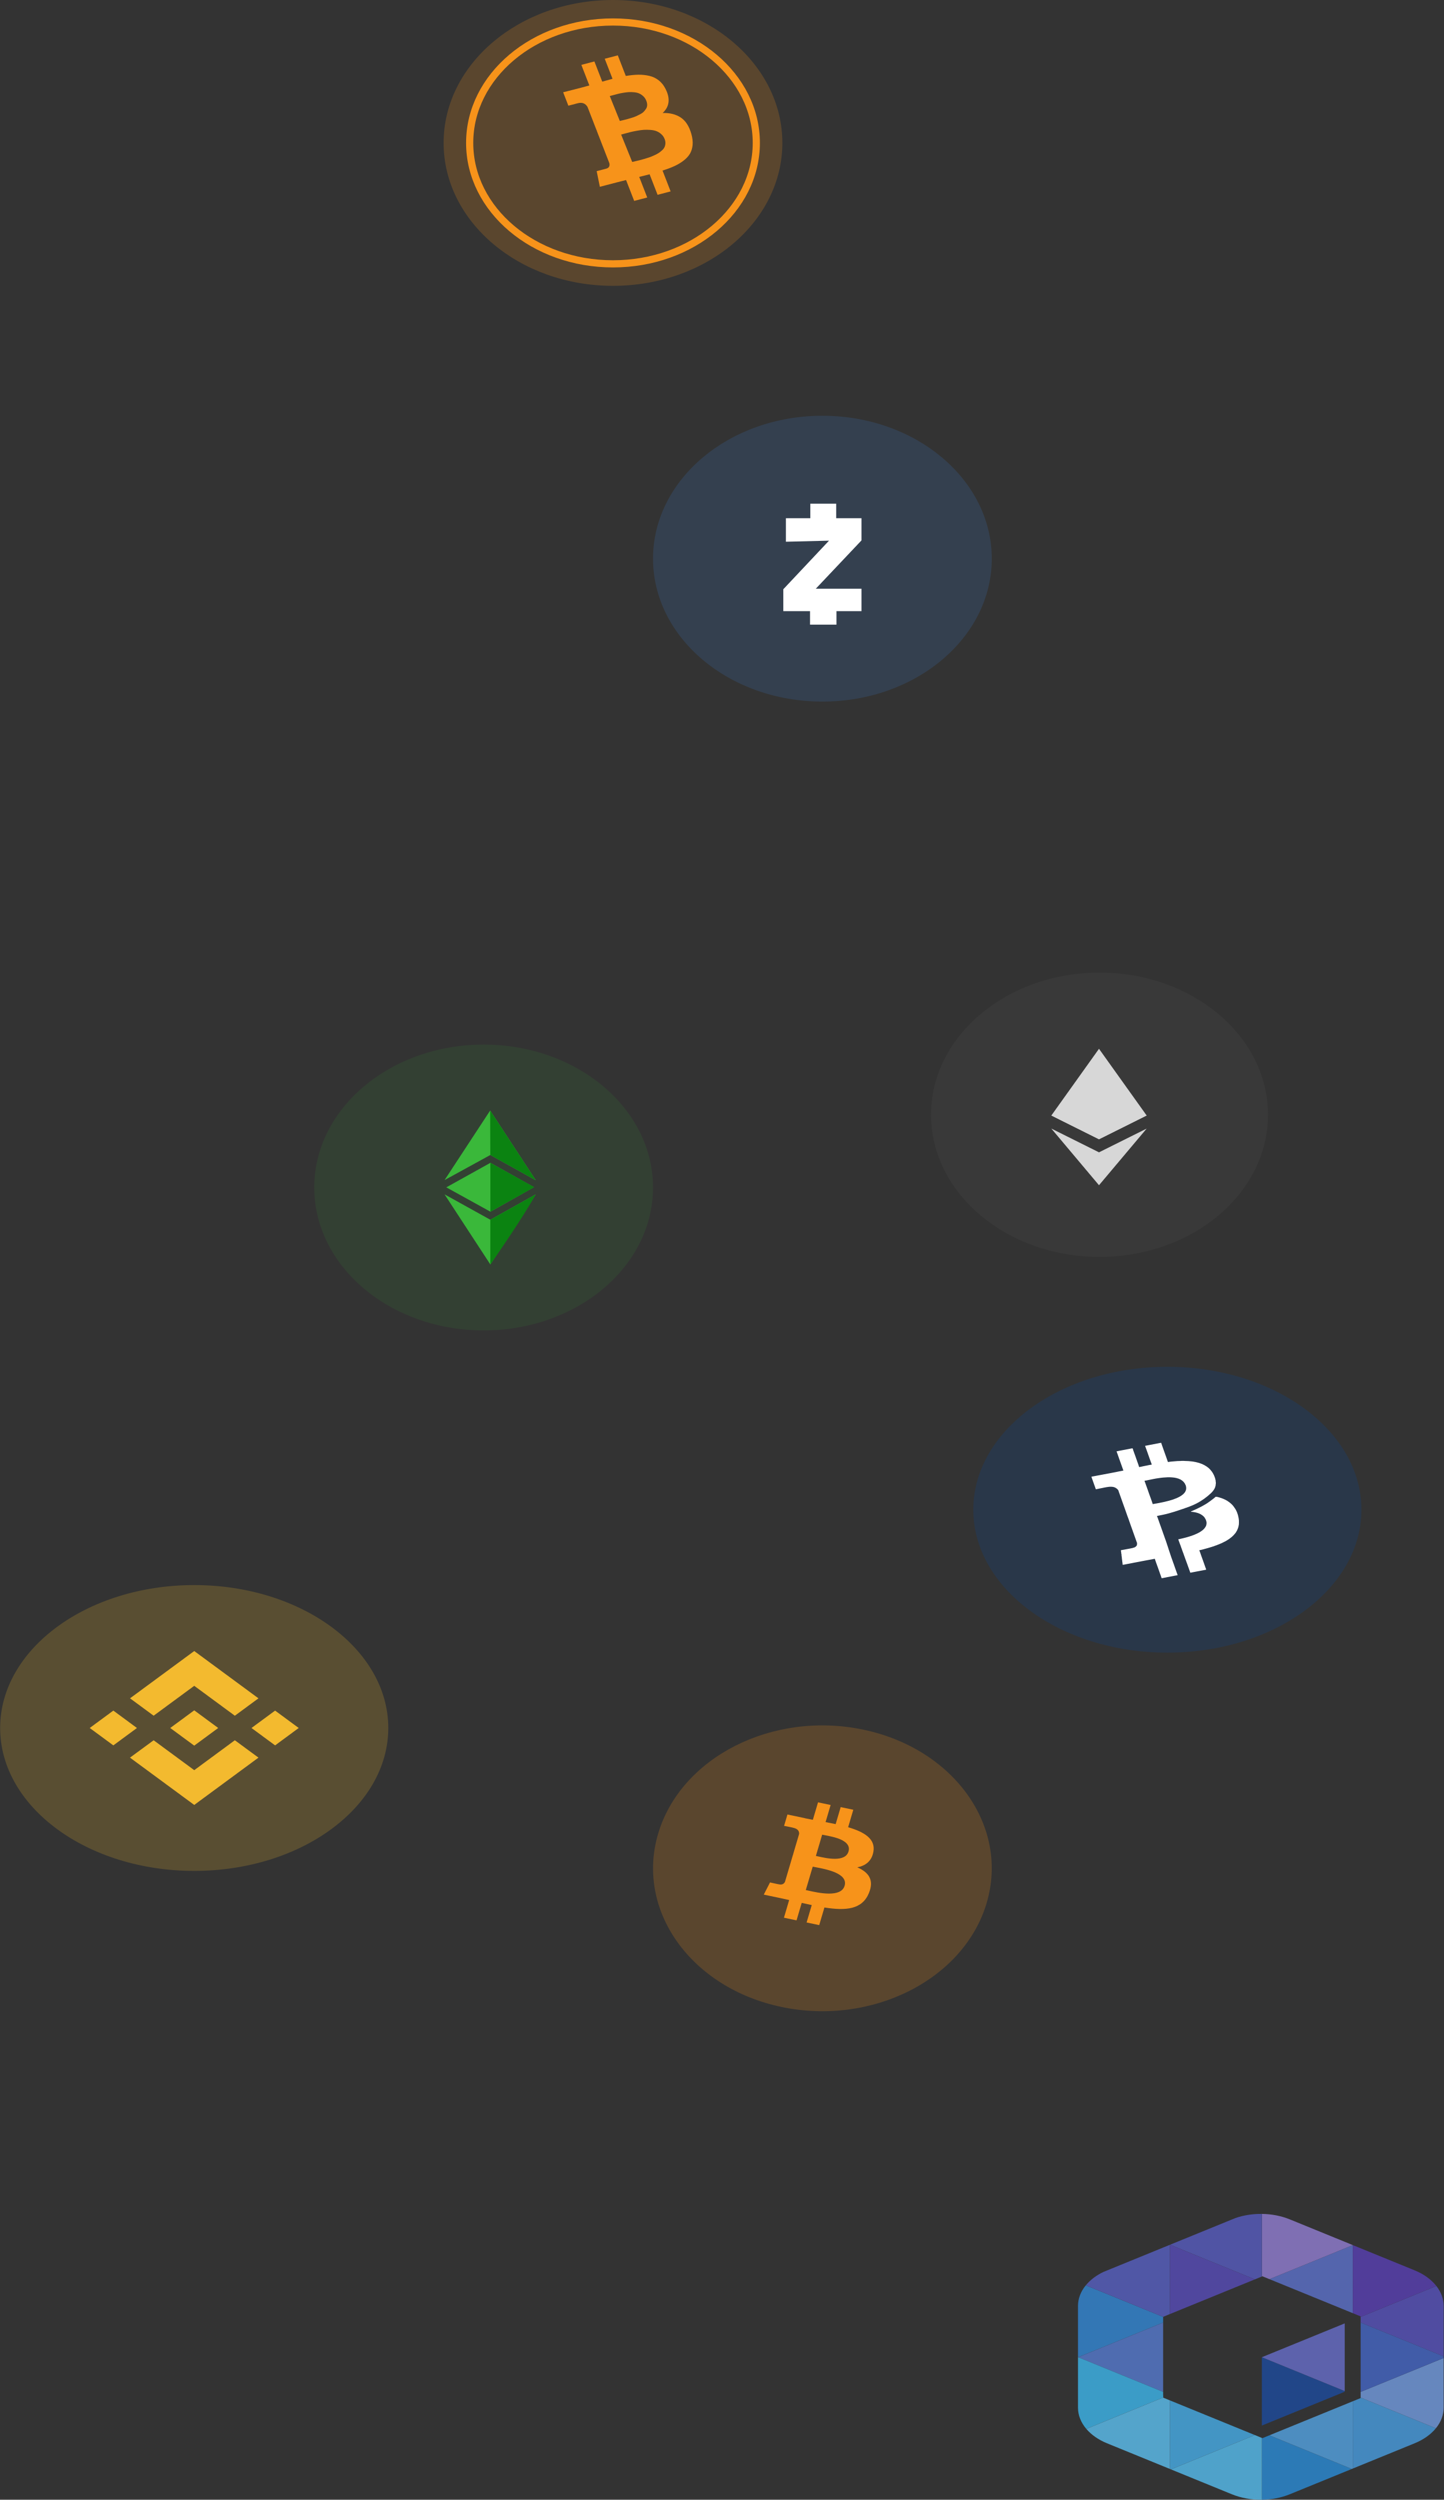 <svg width="278" height="481" viewBox="0 0 278 481" fill="none" xmlns="http://www.w3.org/2000/svg">
<rect x="0" y="0" width="278" height="481" fill="#333333" stroke="none"/>
<path fill-rule="evenodd" clip-rule="evenodd" d="M223.927 446.906V445.82L209.037 439.745C208.06 440.931 207.541 442.298 207.538 443.694V453.563L207.575 453.578L223.927 446.906Z" fill="#3377B5"/>
<path fill-rule="evenodd" clip-rule="evenodd" d="M207.575 453.578L223.927 460.25V446.906L207.575 453.578Z" fill="#4F6CB0"/>
<path fill-rule="evenodd" clip-rule="evenodd" d="M276.53 439.872L261.952 445.82V446.906L277.932 453.426V443.694C277.932 442.333 277.432 441.024 276.53 439.872" fill="#504CA1"/>
<path fill-rule="evenodd" clip-rule="evenodd" d="M223.927 460.78V460.25L207.575 453.578L207.538 453.593V463.305C207.538 464.763 208.111 466.162 209.138 467.37L223.956 461.324L223.927 460.78Z" fill="#3B9CC7"/>
<path fill-rule="evenodd" clip-rule="evenodd" d="M260.448 445.107V432.004L244.392 438.555L260.448 445.107Z" fill="#5465AD"/>
<path fill-rule="evenodd" clip-rule="evenodd" d="M261.952 445.72V445.82L276.529 439.872C275.563 438.639 274.136 437.59 272.349 436.86L260.448 432.004V445.107" fill="#513D9A"/>
<path fill-rule="evenodd" clip-rule="evenodd" d="M242.931 466.729L258.887 460.218V460.089L242.931 453.578V466.729" fill="#214688"/>
<path fill-rule="evenodd" clip-rule="evenodd" d="M225.226 461.882V475.078L225.418 475.157L241.589 468.559L225.226 461.882" fill="#4395C4"/>
<path fill-rule="evenodd" clip-rule="evenodd" d="M223.958 461.364L223.956 461.324L209.139 467.37C210.098 468.497 211.453 469.459 213.121 470.139L225.228 475.078V461.882L223.958 461.364Z" fill="#54A4CB"/>
<path fill-rule="evenodd" clip-rule="evenodd" d="M243.042 438.005L244.392 438.555L260.447 432.003L248.317 427.054C246.662 426.383 244.818 426.022 242.94 426.002V438.046L243.042 438.005Z" fill="#7F6FB3"/>
<path fill-rule="evenodd" clip-rule="evenodd" d="M241.589 438.597L242.939 438.047V426.002C241.191 425.977 239.458 426.246 237.865 426.789L225.257 431.933L241.589 438.597Z" fill="#5054A4"/>
<path fill-rule="evenodd" clip-rule="evenodd" d="M225.257 431.933L225.226 431.946V445.274L241.589 438.597L225.257 431.933Z" fill="#50479E"/>
<path fill-rule="evenodd" clip-rule="evenodd" d="M223.927 445.808L224.62 445.52L225.224 445.273V431.946L212.438 437.164C211.06 437.819 209.897 438.702 209.037 439.745L223.927 445.82V445.808Z" fill="#5057A6"/>
<path fill-rule="evenodd" clip-rule="evenodd" d="M243.042 469.151L242.94 469.11V480.998C244.819 480.977 246.663 480.616 248.318 479.945L260.257 475.074L244.392 468.601L243.042 469.151Z" fill="#2C7AB6"/>
<path fill-rule="evenodd" clip-rule="evenodd" d="M241.59 468.559L225.419 475.158L237.152 479.946C238.929 480.666 240.923 481.028 242.94 480.998V469.11" fill="#4FA2CA"/>
<path fill-rule="evenodd" clip-rule="evenodd" d="M244.392 468.6L260.256 475.073L260.448 474.995V462.049L244.392 468.6" fill="#4D8DC0"/>
<path fill-rule="evenodd" clip-rule="evenodd" d="M261.952 461.435L260.448 462.049V474.995L272.348 470.139C274.078 469.433 275.474 468.428 276.439 467.247L261.952 461.334" fill="#4488BE"/>
<path fill-rule="evenodd" clip-rule="evenodd" d="M261.952 461.335L276.439 467.247C277.412 466.063 277.929 464.698 277.932 463.305V453.73L261.952 460.25" fill="#6687BE"/>
<path fill-rule="evenodd" clip-rule="evenodd" d="M261.952 460.25L277.932 453.73V453.426L261.952 446.906V460.25Z" fill="#415CA8"/>
<path fill-rule="evenodd" clip-rule="evenodd" d="M258.887 460.089V447.067L242.93 453.578L258.887 460.089Z" fill="#5D62AC"/>
<path opacity="0.2" d="M224.742 318C245.376 318 262.104 305.688 262.104 290.5C262.104 275.312 245.376 263 224.742 263C204.108 263 187.38 275.312 187.38 290.5C187.38 305.688 204.108 318 224.742 318Z" fill="#0048A1"/>
<path fill-rule="evenodd" clip-rule="evenodd" d="M223.173 277.684C223.126 277.693 223.079 277.703 223.032 277.712C222.971 277.725 222.909 277.738 222.848 277.751C222.787 277.762 222.726 277.772 222.665 277.783C222.615 277.793 222.566 277.803 222.517 277.813C222.427 277.83 222.339 277.848 222.25 277.868C222.216 277.871 222.183 277.875 222.149 277.879C222.075 277.897 222 277.913 221.925 277.931C221.803 277.951 221.682 277.974 221.561 277.998C221.512 278.007 221.463 278.016 221.414 278.025C221.369 278.034 221.323 278.043 221.278 278.051C221.19 278.069 221.101 278.086 221.012 278.103C220.899 278.124 220.787 278.145 220.675 278.17C220.635 278.173 220.555 278.179 220.515 278.182L220.519 278.216L220.455 278.211C220.478 278.283 220.504 278.354 220.53 278.425C220.581 278.551 220.627 278.679 220.668 278.808C220.747 279.022 220.825 279.237 220.9 279.452C220.917 279.496 220.932 279.54 220.947 279.585C220.964 279.63 220.979 279.675 220.995 279.72C221.009 279.757 221.022 279.794 221.034 279.831L221.043 279.857C221.091 279.983 221.135 280.109 221.177 280.236C221.185 280.259 221.194 280.282 221.202 280.305C221.209 280.326 221.216 280.347 221.224 280.369C221.239 280.412 221.255 280.455 221.27 280.499C221.282 280.532 221.294 280.565 221.306 280.598C221.31 280.612 221.315 280.625 221.32 280.638C221.367 280.765 221.412 280.892 221.455 281.02C221.487 281.108 221.519 281.196 221.55 281.285C221.569 281.341 221.592 281.397 221.616 281.453C221.667 281.576 221.718 281.699 221.728 281.827C221.595 281.842 221.465 281.864 221.334 281.887L221.323 281.888C221.224 281.911 221.124 281.93 221.024 281.95C220.941 281.967 220.857 281.983 220.774 282.001C220.696 282.016 220.619 282.032 220.541 282.047C220.463 282.063 220.386 282.079 220.308 282.093C220.265 282.103 220.222 282.111 220.179 282.119C220.163 282.122 220.147 282.125 220.131 282.128C220.055 282.146 219.979 282.163 219.903 282.179C219.808 282.2 219.713 282.22 219.619 282.243C219.512 282.264 219.404 282.284 219.294 282.291C219.259 282.104 219.193 281.923 219.127 281.741C219.092 281.645 219.057 281.55 219.027 281.453C219.013 281.419 219 281.384 218.987 281.35C218.979 281.328 218.971 281.305 218.962 281.283C218.934 281.191 218.901 281.1 218.868 281.008C218.843 280.94 218.818 280.873 218.796 280.804C218.781 280.767 218.768 280.73 218.755 280.693L218.748 280.671C218.731 280.627 218.715 280.582 218.7 280.537C218.683 280.492 218.667 280.447 218.652 280.402C218.635 280.356 218.621 280.31 218.606 280.264C218.54 280.094 218.48 279.921 218.423 279.749C218.41 279.719 218.398 279.689 218.386 279.658C218.377 279.635 218.368 279.611 218.358 279.587C218.348 279.552 218.336 279.517 218.324 279.482C218.312 279.447 218.3 279.412 218.289 279.377C218.277 279.346 218.266 279.316 218.254 279.285C218.245 279.261 218.236 279.236 218.227 279.212C218.217 279.184 218.207 279.155 218.196 279.127C218.157 279.019 218.118 278.91 218.102 278.798C218.082 278.771 218.044 278.719 218.021 278.689L218.016 278.682C217.938 278.689 217.863 278.704 217.788 278.719C217.766 278.723 217.744 278.727 217.723 278.731C217.615 278.756 217.506 278.778 217.396 278.798C217.359 278.805 217.321 278.813 217.284 278.82C217.245 278.827 217.205 278.835 217.166 278.843C217.106 278.854 217.047 278.865 216.988 278.878C216.787 278.915 216.586 278.954 216.385 278.992C216.185 279.03 215.984 279.069 215.783 279.106C215.669 279.131 215.553 279.151 215.438 279.172C215.278 279.2 215.118 279.229 214.962 279.268C214.976 279.317 214.991 279.365 215.008 279.414C215.021 279.448 215.034 279.482 215.047 279.517C215.062 279.553 215.076 279.59 215.09 279.626C215.104 279.669 215.118 279.712 215.132 279.755C215.142 279.78 215.152 279.804 215.162 279.829C215.174 279.861 215.187 279.893 215.201 279.925C215.206 279.949 215.212 279.973 215.217 279.998C215.253 280.087 215.285 280.177 215.316 280.267C215.333 280.313 215.349 280.358 215.364 280.405C215.381 280.449 215.396 280.494 215.411 280.538C215.428 280.583 215.443 280.628 215.459 280.673C215.469 280.7 215.479 280.727 215.488 280.754C215.495 280.771 215.501 280.789 215.507 280.806C215.52 280.842 215.533 280.878 215.545 280.914C215.626 281.129 215.703 281.344 215.775 281.56C215.809 281.656 215.844 281.751 215.878 281.847C215.937 282.011 215.995 282.174 216.053 282.338C216.07 282.384 216.087 282.431 216.103 282.478C216.118 282.52 216.132 282.562 216.146 282.605C216.158 282.634 216.17 282.663 216.181 282.693C216.192 282.72 216.203 282.748 216.214 282.776C216.228 282.816 216.243 282.855 216.258 282.895C216.265 282.916 216.273 282.937 216.281 282.958C216.194 282.98 216.105 283.001 216.018 283.021C215.897 283.042 215.778 283.066 215.658 283.09C215.56 283.109 215.463 283.128 215.365 283.146C215.258 283.169 215.151 283.191 215.043 283.211C215.005 283.22 214.968 283.228 214.931 283.236C214.894 283.245 214.857 283.253 214.82 283.261C214.764 283.271 214.709 283.281 214.653 283.292C214.615 283.299 214.576 283.306 214.537 283.313C214.261 283.371 213.982 283.422 213.703 283.473C213.626 283.488 213.549 283.502 213.472 283.516C213.412 283.528 213.35 283.54 213.289 283.552C213.225 283.564 213.162 283.575 213.099 283.587C212.962 283.613 212.825 283.639 212.689 283.669C212.645 283.674 212.601 283.68 212.557 283.686C212.495 283.7 212.432 283.712 212.369 283.724C212.26 283.745 212.15 283.767 212.039 283.787C211.991 283.797 211.942 283.806 211.894 283.815L211.86 283.821C211.798 283.834 211.736 283.845 211.674 283.856C211.613 283.868 211.551 283.878 211.49 283.889C211.429 283.902 211.368 283.913 211.306 283.925C211.245 283.937 211.183 283.948 211.122 283.959C211.061 283.971 211 283.983 210.938 283.995C210.881 284.006 210.823 284.016 210.766 284.026L210.754 284.028C210.724 284.034 210.695 284.04 210.666 284.046C210.634 284.053 210.601 284.06 210.569 284.067C210.507 284.076 210.444 284.085 210.382 284.094C210.357 284.099 210.333 284.105 210.308 284.111C210.256 284.122 210.204 284.134 210.152 284.147L210.113 284.156C210.144 284.257 210.182 284.356 210.22 284.456C210.227 284.474 210.234 284.492 210.241 284.51C210.256 284.555 210.27 284.601 210.283 284.646L210.284 284.647C210.293 284.668 210.302 284.69 210.311 284.712C210.326 284.745 210.34 284.779 210.355 284.812C210.358 284.826 210.36 284.839 210.362 284.852C210.364 284.864 210.366 284.876 210.369 284.887C210.388 284.932 210.406 284.976 210.425 285.021C210.441 285.066 210.455 285.112 210.47 285.158L210.47 285.158C210.486 285.2 210.502 285.242 210.517 285.284C210.533 285.33 210.548 285.377 210.563 285.423C210.58 285.469 210.598 285.514 210.615 285.559C210.627 285.594 210.639 285.63 210.65 285.665C210.666 285.707 210.681 285.75 210.696 285.792L210.7 285.801C210.716 285.846 210.731 285.892 210.747 285.938L210.747 285.938C210.779 286.019 210.809 286.1 210.836 286.182C210.845 286.209 210.854 286.236 210.864 286.263C210.898 286.366 210.933 286.468 210.972 286.57C211.056 286.554 211.14 286.537 211.224 286.52C211.282 286.508 211.34 286.496 211.398 286.485C211.445 286.474 211.493 286.463 211.541 286.453C211.57 286.447 211.598 286.44 211.627 286.434C211.671 286.426 211.715 286.418 211.759 286.409C211.809 286.4 211.858 286.39 211.908 286.381C211.967 286.368 212.026 286.357 212.085 286.345L212.096 286.343C212.257 286.308 212.419 286.276 212.581 286.244L212.643 286.232C212.75 286.213 212.856 286.192 212.963 286.172L213.013 286.162C213.107 286.151 213.2 286.137 213.293 286.123C213.326 286.118 213.358 286.113 213.39 286.109C213.541 286.083 213.695 286.081 213.849 286.079C214.02 286.076 214.19 286.094 214.355 286.128C214.43 286.151 214.507 286.173 214.583 286.195C214.832 286.3 215.039 286.451 215.196 286.627C215.232 286.681 215.269 286.735 215.307 286.788L215.328 286.819L215.333 286.841C215.341 286.878 215.349 286.915 215.358 286.952C215.425 287.117 215.482 287.284 215.539 287.451C215.556 287.5 215.573 287.549 215.59 287.599C215.607 287.643 215.623 287.687 215.64 287.732C215.653 287.767 215.665 287.802 215.676 287.838L215.687 287.869C215.704 287.914 215.719 287.958 215.735 288.003C215.781 288.129 215.827 288.255 215.869 288.382C215.885 288.426 215.901 288.471 215.916 288.515C215.933 288.561 215.948 288.607 215.964 288.653C215.98 288.697 215.997 288.741 216.013 288.786C216.043 288.867 216.071 288.948 216.099 289.03C216.132 289.118 216.165 289.207 216.195 289.297C216.242 289.426 216.288 289.556 216.335 289.686C216.427 289.94 216.519 290.195 216.606 290.451C216.623 290.496 216.639 290.541 216.656 290.586C216.672 290.632 216.687 290.678 216.701 290.725L216.71 290.748C216.724 290.784 216.738 290.819 216.751 290.855C216.762 290.887 216.773 290.92 216.783 290.953C216.787 290.966 216.791 290.978 216.795 290.991C216.807 291.02 216.818 291.049 216.829 291.078C216.839 291.106 216.85 291.133 216.861 291.161C216.872 291.198 216.885 291.235 216.897 291.272C216.909 291.304 216.92 291.337 216.93 291.37C216.947 291.414 216.964 291.459 216.98 291.505C216.996 291.551 217.011 291.598 217.026 291.645C217.076 291.766 217.122 291.889 217.163 292.012C217.172 292.034 217.18 292.057 217.189 292.079C217.201 292.112 217.213 292.145 217.226 292.178C217.252 292.258 217.28 292.337 217.309 292.417C217.337 292.497 217.366 292.578 217.392 292.658C217.503 292.963 217.612 293.269 217.716 293.576C217.732 293.618 217.748 293.66 217.763 293.703C217.78 293.751 217.795 293.8 217.811 293.85C217.828 293.892 217.846 293.936 217.863 293.979C217.875 294.014 217.887 294.05 217.899 294.086C217.916 294.129 217.932 294.174 217.948 294.218L217.948 294.218C217.964 294.264 217.979 294.31 217.994 294.356C218.011 294.4 218.029 294.445 218.046 294.49C218.061 294.534 218.075 294.58 218.088 294.625C218.12 294.705 218.149 294.785 218.177 294.866C218.267 295.104 218.35 295.344 218.433 295.583C218.456 295.649 218.479 295.715 218.502 295.78C218.581 295.996 218.658 296.212 218.732 296.428C218.749 296.471 218.765 296.514 218.781 296.558C218.796 296.604 218.81 296.65 218.822 296.697C218.845 296.741 218.867 296.786 218.89 296.831C218.917 296.988 218.921 297.148 218.879 297.303C218.863 297.337 218.848 297.373 218.834 297.408C218.747 297.531 218.631 297.642 218.478 297.726C218.228 297.829 217.954 297.894 217.676 297.946C217.259 298.028 216.841 298.107 216.421 298.182L216.241 298.216C216.164 298.229 216.087 298.24 216.011 298.25C215.942 298.263 215.874 298.275 215.806 298.286C215.807 298.368 215.811 298.45 215.816 298.532C215.85 298.642 215.857 298.755 215.864 298.868C215.865 298.89 215.867 298.912 215.868 298.934C215.879 298.97 215.885 299.007 215.892 299.043C215.897 299.074 215.902 299.104 215.91 299.134C215.914 299.13 215.924 299.121 215.928 299.117C215.93 299.142 215.924 299.167 215.918 299.191C215.91 299.219 215.903 299.247 215.908 299.277C215.959 299.524 215.987 299.774 216.003 300.024C216.037 300.147 216.044 300.272 216.05 300.397C216.095 300.631 216.117 300.869 216.137 301.106C216.269 301.095 216.399 301.073 216.527 301.048C216.575 301.036 216.623 301.025 216.671 301.014C216.733 301.001 216.795 300.99 216.858 300.979C217.185 300.912 217.515 300.85 217.844 300.789L217.912 300.776C217.957 300.767 218.002 300.758 218.048 300.75C218.079 300.744 218.11 300.738 218.141 300.732C218.169 300.726 218.197 300.72 218.225 300.714C218.257 300.708 218.288 300.701 218.319 300.694C218.464 300.669 218.609 300.641 218.753 300.614C218.888 300.588 219.024 300.562 219.159 300.538C219.212 300.527 219.264 300.517 219.317 300.507L219.347 300.501C219.406 300.49 219.465 300.479 219.524 300.469C219.6 300.452 219.677 300.437 219.754 300.421C219.806 300.412 219.858 300.403 219.909 300.393C219.954 300.385 219.998 300.377 220.043 300.369C220.103 300.356 220.163 300.345 220.224 300.334C220.285 300.321 220.347 300.31 220.409 300.298C220.471 300.286 220.533 300.276 220.595 300.266C220.653 300.253 220.712 300.241 220.771 300.229C220.832 300.218 220.893 300.207 220.954 300.198C221.016 300.185 221.079 300.174 221.142 300.163C221.201 300.151 221.261 300.14 221.321 300.13C221.383 300.117 221.445 300.106 221.508 300.094C221.57 300.082 221.633 300.072 221.696 300.062C221.806 300.039 221.918 300.017 222.029 299.997C222.079 299.986 222.129 299.975 222.179 299.965C222.22 299.956 222.26 299.948 222.3 299.939C222.314 299.959 222.341 299.998 222.355 300.017C222.367 300.062 222.381 300.107 222.395 300.151C222.406 300.187 222.417 300.222 222.427 300.258C222.474 300.384 222.519 300.511 222.563 300.639C222.579 300.683 222.594 300.728 222.61 300.773C222.643 300.866 222.677 300.959 222.711 301.051C222.786 301.254 222.861 301.457 222.93 301.661C222.979 301.794 223.027 301.927 223.07 302.061C223.084 302.097 223.097 302.132 223.109 302.169L223.119 302.196C223.131 302.227 223.141 302.258 223.152 302.29C223.157 302.303 223.161 302.316 223.166 302.33C223.214 302.457 223.259 302.585 223.3 302.713C223.334 302.801 223.368 302.89 223.396 302.98C223.414 303.024 223.431 303.068 223.449 303.112C223.461 303.148 223.473 303.185 223.484 303.222C223.541 303.373 223.595 303.525 223.631 303.68C223.71 303.671 223.789 303.66 223.867 303.647C223.876 303.646 223.888 303.643 223.901 303.641C223.923 303.637 223.948 303.633 223.963 303.63C224.023 303.615 224.083 303.601 224.144 303.587C224.205 303.576 224.266 303.567 224.327 303.558C224.435 303.533 224.543 303.511 224.653 303.491C225.067 303.41 225.482 303.33 225.898 303.254C225.946 303.243 225.996 303.234 226.045 303.224C226.072 303.218 226.1 303.213 226.127 303.207C226.166 303.2 226.205 303.193 226.244 303.186C226.382 303.16 226.52 303.135 226.66 303.118L226.657 303.088L226.723 303.096C226.7 303.007 226.667 302.92 226.634 302.833C226.622 302.801 226.61 302.768 226.598 302.736C226.587 302.707 226.576 302.678 226.565 302.65C226.554 302.623 226.544 302.596 226.533 302.57C226.501 302.47 226.466 302.371 226.431 302.273C226.393 302.167 226.355 302.062 226.321 301.956C226.311 301.93 226.302 301.904 226.292 301.879C226.281 301.848 226.27 301.818 226.258 301.788C226.239 301.732 226.218 301.675 226.198 301.618C226.162 301.516 226.126 301.414 226.093 301.312C226.058 301.221 226.026 301.13 225.997 301.038C225.979 300.994 225.964 300.95 225.949 300.906C225.916 300.825 225.886 300.744 225.859 300.662C225.842 300.617 225.827 300.572 225.812 300.527C225.795 300.482 225.78 300.437 225.765 300.393C225.748 300.348 225.732 300.304 225.717 300.259C225.7 300.213 225.685 300.166 225.67 300.12C225.64 300.041 225.61 299.961 225.583 299.882C225.549 299.793 225.517 299.704 225.487 299.615C225.418 299.434 225.357 299.252 225.305 299.068C225.288 299.023 225.273 298.978 225.258 298.933C225.242 298.887 225.227 298.84 225.214 298.794C225.197 298.749 225.182 298.704 225.168 298.659C225.127 298.544 225.089 298.428 225.052 298.312C225.038 298.271 225.025 298.23 225.011 298.189C224.995 298.143 224.979 298.098 224.961 298.054C224.953 298.016 224.946 297.979 224.939 297.942C224.921 297.898 224.905 297.853 224.89 297.809C224.872 297.757 224.856 297.705 224.84 297.653L224.839 297.647C224.822 297.602 224.808 297.557 224.794 297.512C224.779 297.47 224.766 297.428 224.753 297.387L224.747 297.368C224.737 297.34 224.727 297.313 224.717 297.285C224.706 297.257 224.696 297.228 224.684 297.199C224.673 297.157 224.66 297.115 224.647 297.074C224.636 297.037 224.625 297 224.614 296.963C224.602 296.93 224.59 296.897 224.578 296.864C224.57 296.841 224.562 296.819 224.554 296.796C224.532 296.722 224.506 296.648 224.481 296.575C224.463 296.524 224.445 296.473 224.429 296.422C224.409 296.369 224.389 296.316 224.37 296.264C224.353 296.216 224.335 296.168 224.317 296.12C224.284 296.019 224.248 295.918 224.212 295.817C224.174 295.712 224.137 295.608 224.103 295.504C224.086 295.459 224.071 295.415 224.056 295.371C224.034 295.315 224.015 295.259 223.993 295.204C223.981 295.167 223.969 295.132 223.956 295.096C223.944 295.063 223.932 295.03 223.921 294.996C223.909 294.967 223.898 294.937 223.888 294.908C223.883 294.892 223.877 294.877 223.872 294.862C223.865 294.842 223.858 294.822 223.851 294.802C223.842 294.777 223.834 294.752 223.826 294.727C223.808 294.681 223.792 294.636 223.777 294.591C223.76 294.546 223.746 294.501 223.732 294.457C223.716 294.415 223.7 294.374 223.685 294.332C223.663 294.272 223.641 294.211 223.616 294.151C223.614 294.142 223.612 294.132 223.61 294.123C223.607 294.108 223.604 294.092 223.601 294.077C223.59 294.053 223.58 294.03 223.57 294.006C223.562 293.986 223.553 293.965 223.545 293.944C223.529 293.898 223.515 293.852 223.502 293.806C223.452 293.684 223.408 293.561 223.367 293.437C223.345 293.379 223.324 293.322 223.303 293.264C223.288 293.221 223.272 293.179 223.256 293.136C223.228 293.049 223.197 292.963 223.167 292.876C223.14 292.802 223.113 292.727 223.088 292.653C223.065 292.594 223.044 292.534 223.022 292.475C223.008 292.433 222.993 292.392 222.977 292.351C222.966 292.315 222.954 292.279 222.942 292.243C222.93 292.209 222.918 292.175 222.907 292.14C222.897 292.113 222.886 292.086 222.876 292.059C222.865 292.031 222.855 292.002 222.843 291.974C222.812 291.893 222.779 291.813 222.744 291.733C222.757 291.722 222.782 291.698 222.795 291.686L222.855 291.683C222.929 291.667 223.002 291.653 223.076 291.638C223.139 291.625 223.202 291.612 223.265 291.599C223.419 291.568 223.573 291.535 223.727 291.504C223.775 291.494 223.824 291.484 223.873 291.475C223.985 291.449 224.098 291.424 224.211 291.399C224.299 291.38 224.388 291.36 224.476 291.34L224.517 291.329C224.639 291.297 224.76 291.265 224.883 291.236C224.947 291.218 225.012 291.2 225.077 291.182C225.149 291.162 225.222 291.143 225.293 291.122C225.469 291.072 225.642 291.02 225.816 290.968L225.899 290.943L225.939 290.936C226.03 290.905 226.123 290.876 226.216 290.847C226.262 290.832 226.308 290.817 226.354 290.802C226.445 290.771 226.537 290.741 226.63 290.713C226.736 290.68 226.839 290.645 226.943 290.609C226.976 290.598 227.01 290.586 227.044 290.575C227.223 290.525 227.395 290.464 227.563 290.396L227.623 290.403L227.629 290.377C227.672 290.365 227.716 290.353 227.759 290.34C227.783 290.334 227.807 290.327 227.83 290.32C227.892 290.296 227.954 290.273 228.017 290.249C228.127 290.208 228.237 290.168 228.346 290.124C228.361 290.126 228.394 290.129 228.41 290.13L228.417 290.087L228.5 290.1L228.508 290.054L228.592 290.063L228.597 290.039C228.787 289.981 228.966 289.907 229.145 289.834C229.248 289.791 229.35 289.749 229.455 289.71C229.729 289.604 229.987 289.477 230.244 289.35C230.287 289.329 230.33 289.307 230.373 289.286C231.438 288.737 232.362 288.05 233.16 287.296C233.503 286.959 233.788 286.587 233.938 286.178C233.951 286.13 233.964 286.081 233.98 286.033C233.996 285.965 234.01 285.896 234.032 285.828C234.037 285.783 234.04 285.737 234.043 285.691C234.049 285.602 234.054 285.512 234.078 285.424C234.079 285.412 234.079 285.393 234.08 285.374C234.08 285.355 234.081 285.336 234.082 285.324C234.053 285.216 234.048 285.106 234.042 284.997C234.041 284.958 234.039 284.919 234.036 284.881C233.999 284.746 233.967 284.61 233.94 284.474C233.922 284.428 233.907 284.383 233.892 284.337C233.883 284.314 233.876 284.29 233.868 284.267C233.861 284.245 233.855 284.223 233.848 284.201C233.834 284.168 233.82 284.135 233.806 284.103C233.797 284.08 233.788 284.058 233.778 284.035L233.763 283.997C233.744 283.951 233.726 283.906 233.709 283.861C233.688 283.822 233.668 283.783 233.647 283.743C233.621 283.693 233.595 283.642 233.568 283.592C233.537 283.534 233.508 283.476 233.479 283.417C233.451 283.385 233.423 283.352 233.396 283.319C233.398 283.309 233.401 283.289 233.404 283.276L233.405 283.272L233.347 283.266C233.349 283.253 233.354 283.229 233.357 283.216L233.289 283.151C233.139 282.93 232.951 282.726 232.746 282.531C232.247 282.09 231.61 281.735 230.889 281.513C230.632 281.435 230.369 281.369 230.103 281.312C230.04 281.303 229.978 281.293 229.916 281.282C229.853 281.269 229.79 281.257 229.727 281.244C229.636 281.234 229.546 281.224 229.458 281.209C229.014 281.155 228.566 281.123 228.116 281.12C227.984 281.102 227.85 281.102 227.717 281.102L227.697 281.103L227.622 281.103C227.571 281.104 227.52 281.105 227.469 281.106C227.307 281.128 227.143 281.13 226.979 281.132C226.894 281.132 226.808 281.133 226.723 281.137C226.458 281.158 226.192 281.18 225.927 281.202C225.763 281.216 225.6 281.229 225.436 281.243C225.343 281.257 225.25 281.27 225.156 281.283C225.063 281.296 224.969 281.309 224.876 281.323L224.85 281.295C224.837 281.281 224.825 281.268 224.813 281.255C224.81 281.229 224.807 281.204 224.805 281.179C224.786 281.133 224.768 281.087 224.751 281.041C224.728 280.973 224.704 280.905 224.681 280.837C224.657 280.769 224.633 280.701 224.61 280.632C224.593 280.589 224.579 280.545 224.564 280.502C224.548 280.458 224.532 280.415 224.517 280.371C224.483 280.274 224.448 280.178 224.412 280.081C224.355 279.925 224.298 279.77 224.246 279.614C224.214 279.525 224.182 279.437 224.154 279.348C224.139 279.308 224.124 279.267 224.109 279.227C224.028 279.005 223.946 278.783 223.872 278.559C223.854 278.515 223.839 278.47 223.823 278.426C223.815 278.402 223.807 278.379 223.799 278.355C223.792 278.336 223.786 278.317 223.78 278.297C223.762 278.252 223.745 278.206 223.728 278.161L223.722 278.144C223.677 278.015 223.631 277.886 223.594 277.755C223.578 277.712 223.562 277.668 223.548 277.625C223.42 277.633 223.297 277.659 223.173 277.684ZM223.931 284.313L223.959 284.311C224.522 284.258 225.095 284.228 225.659 284.28C225.749 284.286 225.838 284.297 225.927 284.308C225.993 284.316 226.058 284.324 226.124 284.33C226.381 284.375 226.638 284.43 226.872 284.522C226.886 284.522 226.916 284.523 226.93 284.523L226.941 284.544C227.434 284.724 227.838 285.033 228.061 285.402L228.09 285.412C228.09 285.418 228.091 285.425 228.092 285.433C228.093 285.441 228.094 285.448 228.095 285.453C228.155 285.547 228.202 285.645 228.243 285.744L228.25 285.761C228.268 285.808 228.286 285.856 228.306 285.903C228.314 285.949 228.323 285.995 228.332 286.042C228.394 286.276 228.374 286.518 228.311 286.752C228.268 286.853 228.224 286.955 228.174 287.055C228.162 287.074 228.15 287.093 228.138 287.112C228.133 287.121 228.128 287.129 228.123 287.137L228.112 287.148C228.018 287.282 227.899 287.407 227.777 287.529C227.562 287.71 227.319 287.871 227.059 288.017C226.96 288.07 226.857 288.118 226.754 288.166C226.665 288.207 226.577 288.248 226.491 288.292C226.476 288.292 226.446 288.29 226.431 288.289L226.426 288.332C226.415 288.331 226.4 288.33 226.384 288.328C226.368 288.327 226.352 288.325 226.341 288.324L226.332 288.365L226.277 288.366C226.184 288.406 226.09 288.442 225.993 288.476C225.913 288.505 225.834 288.535 225.756 288.566L225.693 288.563L225.688 288.587C225.601 288.611 225.515 288.636 225.429 288.661C225.423 288.663 225.413 288.666 225.404 288.669L225.393 288.673C225.29 288.706 225.184 288.735 225.079 288.764C225.045 288.774 225.011 288.784 224.977 288.793C224.748 288.856 224.514 288.911 224.281 288.966C224.248 288.973 224.215 288.98 224.183 288.988C224.139 288.998 224.095 289.008 224.051 289.017C223.95 289.04 223.849 289.061 223.748 289.082L223.725 289.087C223.617 289.11 223.51 289.132 223.401 289.152C223.371 289.158 223.342 289.164 223.312 289.17C223.265 289.179 223.218 289.189 223.172 289.198L223.073 289.217C222.92 289.245 222.768 289.273 222.616 289.304C222.57 289.309 222.524 289.314 222.478 289.319C222.419 289.332 222.359 289.345 222.3 289.357C222.174 289.384 222.047 289.407 221.918 289.422C221.911 289.389 221.904 289.356 221.896 289.324L221.89 289.296C221.881 289.27 221.872 289.245 221.864 289.219C221.857 289.198 221.851 289.177 221.844 289.156C221.837 289.137 221.829 289.118 221.822 289.099C221.807 289.061 221.792 289.022 221.776 288.984L221.755 288.889C221.735 288.844 221.717 288.799 221.699 288.754C221.684 288.709 221.67 288.664 221.657 288.62C221.609 288.493 221.562 288.366 221.519 288.239C221.463 288.101 221.415 287.962 221.367 287.823C221.321 287.692 221.276 287.56 221.224 287.429C221.178 287.289 221.128 287.15 221.079 287.011C221.04 286.9 221 286.789 220.963 286.678C220.933 286.599 220.905 286.52 220.877 286.44C220.857 286.382 220.836 286.323 220.815 286.265C220.806 286.241 220.798 286.217 220.789 286.193C220.77 286.141 220.751 286.088 220.734 286.036C220.716 285.991 220.699 285.946 220.683 285.901C220.67 285.867 220.659 285.832 220.647 285.797L220.637 285.766C220.622 285.726 220.608 285.685 220.595 285.645L220.591 285.631C220.56 285.55 220.53 285.469 220.503 285.387C220.486 285.342 220.471 285.297 220.456 285.252C220.416 285.158 220.378 285.063 220.335 284.97L220.352 284.96C220.378 284.944 220.404 284.927 220.43 284.912C220.608 284.893 220.78 284.856 220.952 284.818C221.06 284.794 221.168 284.77 221.278 284.751C221.554 284.691 221.832 284.632 222.112 284.582C222.175 284.569 222.238 284.558 222.301 284.546C222.377 284.532 222.453 284.519 222.529 284.503C222.597 284.494 222.664 284.483 222.731 284.472C222.786 284.463 222.84 284.455 222.895 284.446C222.971 284.433 223.049 284.422 223.127 284.412C223.204 284.4 223.282 284.389 223.361 284.379C223.451 284.365 223.543 284.354 223.635 284.344C223.733 284.33 223.832 284.322 223.931 284.313Z" fill="white"/>
<path fill-rule="evenodd" clip-rule="evenodd" d="M234.032 288.014C234.122 288.015 234.212 288.02 234.302 288.026C234.439 288.065 234.578 288.099 234.718 288.133C235.269 288.286 235.789 288.499 236.247 288.773C236.585 288.99 236.902 289.227 237.166 289.496C237.434 289.773 237.658 290.073 237.844 290.385C237.881 290.451 237.917 290.517 237.957 290.582C237.995 290.663 238.035 290.745 238.073 290.826C238.112 290.915 238.148 291.004 238.185 291.093C238.199 291.139 238.215 291.185 238.231 291.231C238.246 291.275 238.261 291.321 238.278 291.366C238.292 291.41 238.306 291.453 238.324 291.497C238.378 291.711 238.423 291.927 238.469 292.142C238.475 292.257 238.486 292.371 238.514 292.483C238.527 292.766 238.525 293.049 238.51 293.332C238.471 293.49 238.442 293.649 238.417 293.809C238.385 293.9 238.355 293.992 238.326 294.084C238.291 294.162 238.258 294.241 238.227 294.321C238.212 294.355 238.199 294.388 238.185 294.423C238.155 294.48 238.126 294.538 238.098 294.597C238.056 294.663 238.013 294.73 237.968 294.796C237.969 294.807 237.971 294.83 237.971 294.842L237.916 294.85C237.919 294.864 237.926 294.894 237.929 294.909L237.872 294.915C237.873 294.927 237.874 294.949 237.874 294.961C237.44 295.537 236.843 296.041 236.139 296.447C236.077 296.481 236.016 296.516 235.954 296.55C235.542 296.781 235.101 296.985 234.644 297.165L234.638 297.19C234.623 297.189 234.592 297.187 234.577 297.186C234.413 297.263 234.241 297.329 234.067 297.393C234.052 297.392 234.021 297.39 234.005 297.389L233.996 297.43C233.98 297.429 233.948 297.427 233.932 297.426C233.905 297.438 233.85 297.46 233.822 297.472L233.812 297.485C233.784 297.492 233.728 297.508 233.7 297.516C233.677 297.528 233.632 297.551 233.609 297.563C233.597 297.562 233.572 297.561 233.56 297.56C233.466 297.594 233.372 297.627 233.279 297.661L233.246 297.666C233.013 297.74 232.778 297.809 232.543 297.877C232.239 297.967 231.93 298.044 231.624 298.129C231.437 298.174 231.248 298.216 231.064 298.266C231.011 298.271 230.958 298.278 230.907 298.284C230.907 298.319 230.908 298.355 230.91 298.391C230.977 298.522 231.024 298.658 231.074 298.794C231.155 299.046 231.253 299.296 231.337 299.548C231.352 299.592 231.368 299.637 231.384 299.681C231.405 299.737 231.425 299.793 231.447 299.849C231.472 299.93 231.502 300.01 231.531 300.091C231.547 300.135 231.564 300.179 231.582 300.223C231.596 300.268 231.61 300.312 231.627 300.356C231.642 300.402 231.658 300.448 231.676 300.494C231.703 300.575 231.732 300.656 231.762 300.736C231.778 300.782 231.795 300.827 231.812 300.873C231.826 300.917 231.841 300.963 231.858 301.007C231.873 301.052 231.888 301.098 231.905 301.144C231.92 301.187 231.936 301.23 231.953 301.273C231.992 301.389 232.036 301.503 232.074 301.619C232.105 301.699 232.135 301.78 232.167 301.861C232.186 301.918 232.201 301.977 232.216 302.036C232.126 302.058 232.036 302.078 231.946 302.098C231.82 302.116 231.696 302.138 231.573 302.163C231.511 302.175 231.45 302.186 231.389 302.2C231.326 302.21 231.266 302.221 231.205 302.234C231.142 302.245 231.08 302.257 231.019 302.27C230.96 302.28 230.903 302.291 230.845 302.303C230.625 302.342 230.408 302.386 230.189 302.427C230.111 302.443 230.033 302.457 229.956 302.474C229.896 302.484 229.836 302.495 229.777 302.507C229.572 302.544 229.371 302.591 229.166 302.627C229.045 302.29 228.928 301.952 228.802 301.617C228.785 301.573 228.768 301.529 228.752 301.485C228.736 301.438 228.721 301.392 228.704 301.346C228.648 301.188 228.59 301.03 228.535 300.871C228.464 300.691 228.408 300.509 228.336 300.33C228.32 300.285 228.305 300.241 228.289 300.197C228.275 300.161 228.26 300.125 228.245 300.09C228.23 300.044 228.216 299.998 228.199 299.953C228.183 299.909 228.167 299.867 228.151 299.825C228.091 299.652 228.03 299.48 227.964 299.308C227.95 299.263 227.936 299.219 227.92 299.175C227.881 299.061 227.838 298.948 227.797 298.835C227.762 298.743 227.729 298.65 227.693 298.559C227.677 298.515 227.661 298.471 227.645 298.429C227.589 298.268 227.528 298.11 227.477 297.949C227.454 297.893 227.433 297.838 227.411 297.783C227.397 297.737 227.383 297.692 227.368 297.647C227.325 297.534 227.281 297.42 227.244 297.305C227.208 297.215 227.174 297.126 227.139 297.036C227.122 296.989 227.107 296.942 227.09 296.896C227.074 296.852 227.058 296.809 227.042 296.766C226.985 296.577 226.894 296.395 226.839 296.207C226.964 296.163 227.099 296.139 227.232 296.111C227.279 296.1 227.326 296.091 227.374 296.08C227.452 296.063 227.53 296.045 227.608 296.027C227.699 296.003 227.792 295.981 227.886 295.958C227.991 295.931 228.097 295.904 228.203 295.876C228.315 295.845 228.428 295.814 228.542 295.786C228.613 295.763 228.685 295.74 228.757 295.717C228.841 295.693 228.927 295.67 229.012 295.649L229.018 295.621C229.038 295.624 229.08 295.63 229.101 295.633L229.109 295.59C229.124 295.591 229.154 295.592 229.169 295.593C229.283 295.551 229.399 295.512 229.519 295.479L229.527 295.469C229.555 295.458 229.609 295.436 229.636 295.425C229.647 295.424 229.67 295.422 229.682 295.421C230.133 295.245 230.572 295.05 230.975 294.819C231.555 294.483 232.041 294.035 232.225 293.501C232.264 293.312 232.302 293.121 232.279 292.929C232.257 292.85 232.243 292.769 232.233 292.688C232.2 292.597 232.168 292.506 232.139 292.415C232.075 292.288 232.009 292.162 231.925 292.042C231.924 292.034 231.922 292.019 231.92 292.011C231.644 291.672 231.261 291.373 230.772 291.198L230.761 291.174C230.741 291.176 230.7 291.181 230.679 291.184L230.675 291.155C230.527 291.111 230.379 291.069 230.229 291.031C230.17 291.019 230.111 291.008 230.052 290.997C229.989 290.982 229.926 290.97 229.864 290.956C229.759 290.944 229.652 290.936 229.549 290.92C229.46 290.912 229.372 290.906 229.284 290.9C229.289 290.876 229.293 290.853 229.299 290.83C230.001 290.536 230.687 290.221 231.341 289.871C231.592 289.737 231.836 289.595 232.079 289.454C232.585 289.152 233.035 288.805 233.49 288.464C233.683 288.323 233.858 288.168 234.032 288.014Z" fill="white"/>
<path opacity="0.2" d="M37.391 360C58.025 360 74.753 347.688 74.753 332.5C74.753 317.312 58.025 305 37.391 305C16.757 305 0.029 317.312 0.029 332.5C0.029 347.688 16.757 360 37.391 360Z" fill="#F3BA2F"/>
<path fill-rule="evenodd" clip-rule="evenodd" d="M29.58 330.136L37.395 324.387L45.213 330.141L49.758 326.794L37.395 317.692L25.033 326.791L29.58 330.136ZM17.273 332.501L21.82 329.154L26.366 332.501L21.82 335.847L17.273 332.501ZM37.395 340.616L29.58 334.864L25.026 338.206L25.032 338.211L37.395 347.308L49.758 338.206L49.761 338.204L45.213 334.861L37.395 340.616ZM48.417 332.501L52.963 329.155L57.509 332.501L52.963 335.847L48.417 332.501ZM37.395 329.102L42.007 332.499H42.01L42.007 332.501L37.395 335.898L32.784 332.506L32.778 332.499L32.784 332.494L33.591 331.9L33.985 331.612L37.395 329.102Z" fill="#F3BA2F"/>
<path opacity="0.2" d="M158.329 135C176.338 135 190.938 122.688 190.938 107.5C190.938 92.312 176.338 80 158.329 80C140.32 80 125.721 92.312 125.721 107.5C125.721 122.688 140.32 135 158.329 135Z" fill="#3A74BE"/>
<path d="M151.302 99.717C152.851 99.717 154.456 99.717 156.005 99.717V96.923H160.985V99.717H165.854V103.985L157.057 113.283H165.854V117.601H161.04V120.192H155.95V117.601H150.804V113.384L159.602 104.036L151.302 104.239V99.717Z" fill="white"/>
<path opacity="0.1" d="M93.112 256C111.121 256 125.72 243.688 125.72 228.5C125.72 213.312 111.121 201 93.112 201C75.103 201 60.503 213.312 60.503 228.5C60.503 243.688 75.103 256 93.112 256Z" fill="#3AB83A"/>
<mask id="mask0_240_17495" style="mask-type:luminance" maskUnits="userSpaceOnUse" x="60" y="201" width="66" height="55">
<path d="M93.112 256C111.121 256 125.72 243.688 125.72 228.5C125.72 213.312 111.121 201 93.112 201C75.103 201 60.503 213.312 60.503 228.5C60.503 243.688 75.103 256 93.112 256Z" fill="white"/>
</mask>
<g mask="url(#mask0_240_17495)">
<path fill-rule="evenodd" clip-rule="evenodd" d="M85.587 227.074L94.402 222.242L103.145 227.104L94.364 213.692L85.587 227.074ZM85.923 228.47L94.412 223.753L102.79 228.435L94.417 233.157L85.923 228.47ZM85.587 229.821C88.681 231.532 91.909 233.323 94.402 234.708L103.145 229.821C99.98 234.718 97.342 238.795 94.402 243.308L92.599 240.551L92.598 240.55C90.177 236.848 87.679 233.031 85.587 229.821Z" fill="#3AB83A"/>
<path fill-rule="evenodd" clip-rule="evenodd" d="M94.366 213.692L94.399 222.242L103.145 227.104L94.366 213.692ZM94.407 223.753L102.841 228.435L94.412 233.157L94.407 223.753ZM94.399 234.708L103.145 229.821C100.433 234.718 94.399 243.308 94.399 243.308V234.708Z" fill="#0B8311"/>
</g>
<path opacity="0.2" d="M118.013 55C136.022 55 150.621 42.688 150.621 27.5C150.621 12.312 136.022 0 118.013 0C100.004 0 85.404 12.312 85.404 27.5C85.404 42.688 100.004 55 118.013 55Z" fill="#F7931A"/>
<path fill-rule="evenodd" clip-rule="evenodd" d="M131.065 22.618C130.128 21.996 128.966 21.703 127.579 21.741C128.891 20.522 129.078 18.983 128.14 17.125C127.806 16.45 127.375 15.902 126.845 15.48C126.315 15.057 125.708 14.765 125.022 14.603C124.336 14.441 123.629 14.365 122.902 14.375C122.175 14.386 121.368 14.466 120.48 14.616L118.94 10.652L116.426 11.306L117.924 15.161C117.489 15.274 116.829 15.457 115.945 15.71L114.435 11.825L111.922 12.479L113.462 16.444C113.107 16.548 112.581 16.691 111.885 16.872L108.419 17.757L109.421 20.337L111.233 19.865C112.06 19.65 112.683 19.881 113.101 20.557L114.855 25.072C114.964 25.044 115.053 25.027 115.122 25.02L114.861 25.088L117.318 31.413C117.439 31.97 117.227 32.32 116.683 32.462L114.872 32.933L115.484 35.944L118.748 35.094C118.955 35.04 119.255 34.965 119.649 34.868C120.043 34.771 120.337 34.697 120.533 34.646L122.092 38.658L124.606 38.004L123.065 34.039C123.526 33.931 124.192 33.763 125.063 33.536L126.597 37.485L129.11 36.831L127.551 32.819C128.427 32.545 129.189 32.261 129.834 31.965C130.48 31.669 131.071 31.316 131.606 30.905C132.141 30.495 132.55 30.05 132.831 29.573C133.113 29.096 133.283 28.537 133.341 27.898C133.398 27.26 133.32 26.558 133.106 25.794C132.682 24.299 132.001 23.241 131.065 22.618ZM117.395 18.481L117.395 18.481L119.325 23.273C119.382 23.259 119.577 23.214 119.911 23.136C120.245 23.059 120.507 22.994 120.696 22.941C120.886 22.889 121.163 22.808 121.528 22.7C121.893 22.592 122.191 22.487 122.422 22.383C122.653 22.28 122.92 22.151 123.222 21.996C123.525 21.84 123.759 21.676 123.925 21.503C124.091 21.331 124.243 21.138 124.38 20.927C124.518 20.715 124.589 20.477 124.594 20.212C124.599 19.948 124.542 19.669 124.425 19.378C124.287 19.035 124.094 18.748 123.846 18.517C123.598 18.287 123.339 18.111 123.067 17.99C122.795 17.868 122.467 17.79 122.08 17.754C121.695 17.718 121.35 17.709 121.048 17.727C120.746 17.745 120.383 17.79 119.96 17.86C119.536 17.931 119.204 17.999 118.964 18.065C118.724 18.13 118.423 18.211 118.059 18.307C117.695 18.403 117.474 18.461 117.395 18.481L117.395 18.481L117.395 18.481L117.395 18.481ZM127.944 28.291C128.042 28.072 128.096 27.83 128.108 27.564C128.118 27.299 128.065 27.021 127.947 26.729C127.796 26.355 127.577 26.043 127.289 25.794C127.001 25.545 126.696 25.358 126.371 25.232C126.046 25.106 125.656 25.027 125.202 24.997C124.747 24.965 124.338 24.961 123.974 24.982C123.608 25.003 123.171 25.06 122.661 25.151C122.15 25.243 121.753 25.323 121.47 25.393C121.187 25.463 120.824 25.558 120.381 25.678C119.938 25.799 119.671 25.87 119.581 25.893L121.712 31.163C121.803 31.141 122.013 31.092 122.344 31.016C122.674 30.94 122.947 30.876 123.162 30.823C123.377 30.77 123.674 30.688 124.052 30.578C124.431 30.468 124.753 30.366 125.02 30.271C125.287 30.177 125.592 30.053 125.935 29.9C126.277 29.747 126.562 29.597 126.788 29.45C127.015 29.302 127.24 29.127 127.462 28.924C127.685 28.72 127.845 28.509 127.944 28.291Z" fill="#F7931A"/>
<path fill-rule="evenodd" clip-rule="evenodd" d="M118.013 50.769C133.251 50.769 145.605 40.351 145.605 27.5C145.605 14.649 133.251 4.231 118.013 4.231C102.774 4.231 90.421 14.649 90.421 27.5C90.421 40.351 102.774 50.769 118.013 50.769Z" stroke="#F7931A" stroke-width="1.381"/>
<path opacity="0.2" d="M189.959 366.153C185.604 380.885 167.91 389.85 150.439 386.177C132.976 382.504 122.345 367.582 126.701 352.851C131.054 338.117 148.747 329.15 166.213 332.823C183.683 336.496 194.314 351.42 189.958 366.153H189.959Z" fill="#F7931A"/>
<path fill-rule="evenodd" clip-rule="evenodd" d="M168.15 356.305C168.59 353.823 166.348 352.488 163.284 351.598L164.278 348.235L161.85 347.725L160.882 350.999C160.245 350.865 159.59 350.739 158.939 350.613L159.913 347.318L157.488 346.808L156.493 350.169C155.965 350.068 155.446 349.967 154.943 349.862L154.946 349.851L151.598 349.147L150.953 351.333C150.953 351.333 152.754 351.681 152.716 351.702C153.699 351.909 153.877 352.458 153.847 352.893L152.714 356.724C152.782 356.738 152.87 356.759 152.967 356.792L152.711 356.738L151.123 362.105C151.003 362.357 150.698 362.734 150.011 362.591C150.035 362.621 148.246 362.22 148.246 362.22L147.042 364.563L150.201 365.227C150.557 365.303 150.91 365.38 151.258 365.457C151.484 365.506 151.708 365.556 151.93 365.604L150.926 369.006L153.35 369.516L154.346 366.151C155.007 366.302 155.65 366.442 156.279 366.574L155.288 369.923L157.715 370.433L158.719 367.039C162.858 367.699 165.971 367.433 167.28 364.276C168.335 361.734 167.228 360.268 165.05 359.312C166.636 359.002 167.831 358.122 168.149 356.305H168.15ZM162.604 362.863C161.915 365.196 157.584 364.231 155.604 363.79L155.604 363.79C155.427 363.75 155.268 363.715 155.133 363.686L156.466 359.18C156.631 359.215 156.833 359.253 157.062 359.297C159.11 359.684 163.308 360.479 162.604 362.863H162.604ZM157.474 357.206C159.126 357.578 162.726 358.388 163.354 356.268C163.995 354.1 160.494 353.447 158.784 353.128C158.591 353.092 158.422 353.06 158.283 353.031L157.075 357.118C157.189 357.142 157.323 357.172 157.474 357.206Z" fill="#F7931A"/>
<path opacity="0.2" d="M244.12 214.501C244.12 229.608 229.598 241.856 211.684 241.856C193.769 241.856 179.247 229.608 179.247 214.501C179.247 199.393 193.769 187.146 211.684 187.146C229.598 187.146 244.12 199.393 244.12 214.501Z" fill="#505050"/>
<g opacity="0.8">
<path d="M211.58 201.808L211.38 202.382V219.047L211.58 219.215L220.753 214.643L211.58 201.808Z" fill="white"/>
<path d="M211.58 201.808L202.408 214.643L211.58 219.215V211.127V201.808Z" fill="white"/>
<path d="M211.58 221.732L211.467 221.848V227.784L211.58 228.062L220.758 217.162L211.58 221.732Z" fill="white"/>
<path d="M211.58 228.063V221.732L202.408 217.162L211.58 228.063Z" fill="white"/>
<path d="M211.58 219.215L220.752 214.643L211.58 211.127V219.215Z" fill="white"/>
<path d="M202.408 214.643L211.58 219.215V211.127L202.408 214.643Z" fill="white"/>
</g>
</svg>
